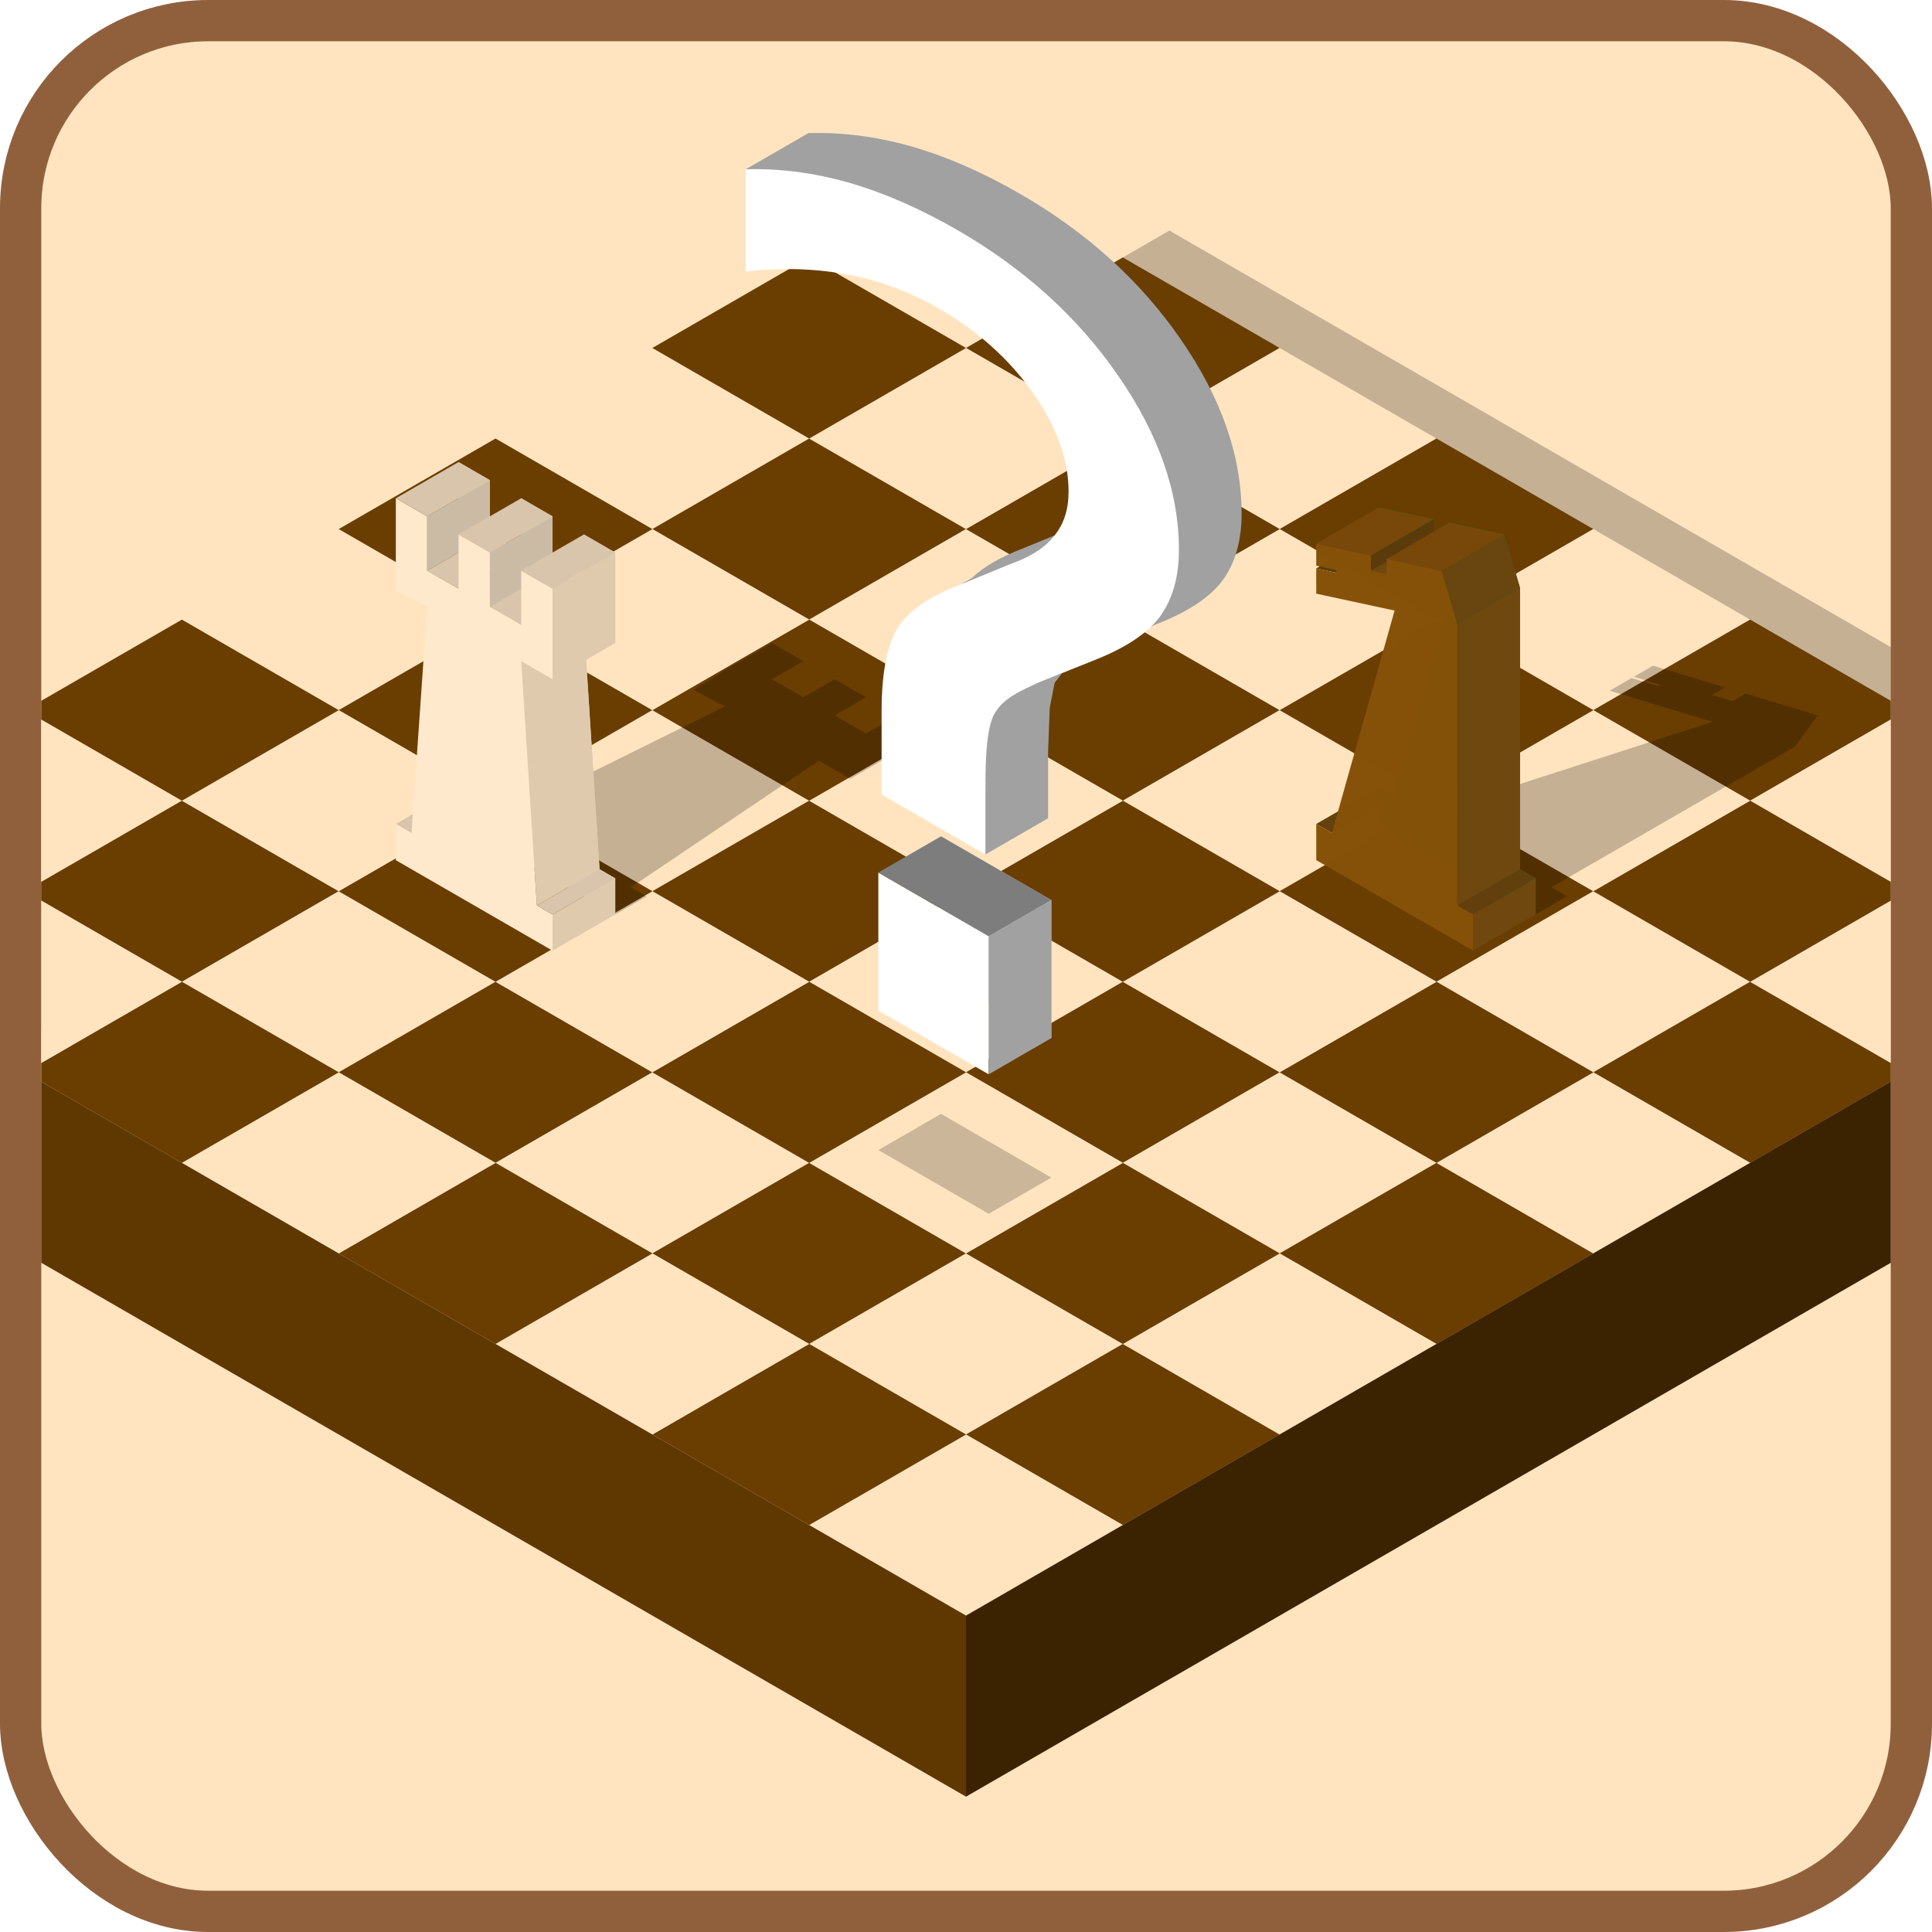 <?xml version="1.0" encoding="UTF-8" standalone="no"?>
<!-- Created with Inkscape (http://www.inkscape.org/) -->

<svg
   width="234.033"
   height="234.033"
   viewBox="0 0 234.033 234.033"
   version="1.1"
   id="svg5"
   inkscape:version="1.1.2 (0a00cf5339, 2022-02-04)"
   sodipodi:docname="page_layout.svg"
   xmlns:inkscape="http://www.inkscape.org/namespaces/inkscape"
   xmlns:sodipodi="http://sodipodi.sourceforge.net/DTD/sodipodi-0.dtd"
   xmlns="http://www.w3.org/2000/svg"
   xmlns:svg="http://www.w3.org/2000/svg">
  <sodipodi:namedview
     id="namedview7"
     pagecolor="#505050"
     bordercolor="#eeeeee"
     borderopacity="1"
     inkscape:pageshadow="0"
     inkscape:pageopacity="0"
     inkscape:pagecheckerboard="0"
     inkscape:document-units="px"
     showgrid="true"
     inkscape:snap-bbox="true"
     inkscape:snap-page="true"
     inkscape:snap-global="true"
     inkscape:bbox-nodes="true"
     inkscape:bbox-paths="true"
     showguides="false"
     inkscape:guide-bbox="true"
     inkscape:zoom="0.5"
     inkscape:cx="658"
     inkscape:cy="1073"
     inkscape:window-width="1846"
     inkscape:window-height="1016"
     inkscape:window-x="1754"
     inkscape:window-y="27"
     inkscape:window-maximized="1"
     inkscape:current-layer="layer1"
     inkscape:snap-bbox-midpoints="true"
     inkscape:snap-intersection-paths="true"
     inkscape:snap-midpoints="false"
     inkscape:snap-bbox-edge-midpoints="false"
     inkscape:snap-to-guides="true"
     inkscape:snap-grids="true"
     inkscape:snap-others="true"
     inkscape:snap-object-midpoints="true"
     inkscape:snap-smooth-nodes="true"
     inkscape:object-paths="true"
     inkscape:lockguides="false"
     inkscape:showpageshadow="0"
     inkscape:deskcolor="#505050">
    <inkscape:grid
       type="axonomgrid"
       id="grid211443"
       color="#ffffff"
       opacity="0.125"
       empcolor="#ffffff"
       empopacity="0.251"
       enabled="false" />
  </sodipodi:namedview>
  <defs
     id="defs2">
    <filter
       inkscape:collect="always"
       style="color-interpolation-filters:sRGB"
       id="filter206286"
       x="-0.361"
       y="-0.626"
       width="1.723"
       height="2.251">
      <feGaussianBlur
         inkscape:collect="always"
         stdDeviation="5.441"
         id="feGaussianBlur206288" />
    </filter>
  </defs>
  <g
     inkscape:label="Layer 1"
     inkscape:groupmode="layer"
     id="layer1"
     transform="translate(-1023.978,-964.328)">
    <g
       id="g244653"
       inkscape:export-filename="/home/abdulrhman/Projects/tipsandtricks.svg"
       inkscape:export-xdpi="96"
       inkscape:export-ydpi="96">
      <rect
         style="fill:#ffe4bf;fill-opacity:1;stroke:#90603d;stroke-width:5;stroke-opacity:1"
         id="rect24498"
         width="229.033"
         height="229.033"
         x="1026.478"
         y="966.828"
         ry="22.72" />
      <g
         id="g219475"
         transform="translate(-1378.866,-384.931)">
        <path
           style="opacity:0.227;fill:#000000;fill-opacity:1;stroke:none;stroke-width:1px;stroke-linecap:butt;stroke-linejoin:miter;stroke-opacity:1"
           d="m 2544.498,1377.188 -136.654,78.898 v 17.691 l 136.654,78.897 87.379,-50.447 v -74.59 z"
           id="path213515" />
        <path
           style="fill:#ffe4bf;fill-opacity:1;stroke:none;stroke-width:1px;stroke-linecap:butt;stroke-linejoin:miter;stroke-opacity:1"
           d="m 2407.844,1436.418 v 19.666 l 17.031,-9.832 z"
           id="path213159" />
        <path
           id="path213161"
           style="fill:#6a3d00;fill-opacity:1;stroke:none;stroke-width:1px;stroke-linecap:butt;stroke-linejoin:miter;stroke-opacity:1"
           d="m 2424.875,1446.252 -17.031,9.832 v 2.269 l 17.031,9.834 18.998,-10.969 z" />
        <path
           style="fill:#ffe4bf;fill-opacity:1;stroke:none;stroke-width:1px;stroke-linecap:butt;stroke-linejoin:miter;stroke-opacity:1"
           d="m 2443.873,1457.219 18.997,10.968 -18.997,10.968 -18.997,-10.968 z"
           id="path213163" />
        <path
           style="fill:#6a3d00;fill-opacity:1;stroke:none;stroke-width:1px;stroke-linecap:butt;stroke-linejoin:miter;stroke-opacity:1"
           d="m 2443.873,1479.155 18.997,-10.968 18.997,10.968 -18.997,10.968 z"
           id="path213165" />
        <path
           style="fill:#ffe4bf;fill-opacity:1;stroke:none;stroke-width:1px;stroke-linecap:butt;stroke-linejoin:miter;stroke-opacity:1"
           d="m 2481.867,1479.155 18.997,10.968 -18.997,10.968 -18.997,-10.968 z"
           id="path213167" />
        <path
           style="fill:#6a3d00;fill-opacity:1;stroke:none;stroke-width:1px;stroke-linecap:butt;stroke-linejoin:miter;stroke-opacity:1"
           d="m 2481.867,1501.091 18.997,-10.968 18.997,10.968 -18.997,10.968 z"
           id="path213169" />
        <path
           style="fill:#ffe4bf;fill-opacity:1;stroke:none;stroke-width:1px;stroke-linecap:butt;stroke-linejoin:miter;stroke-opacity:1"
           d="m 2519.861,1501.091 18.997,10.968 -18.997,10.968 -18.997,-10.968 z"
           id="path213171" />
        <path
           style="fill:#6a3d00;fill-opacity:1;stroke:none;stroke-width:1px;stroke-linecap:butt;stroke-linejoin:miter;stroke-opacity:1"
           d="m 2519.861,1523.027 18.997,-10.968 18.997,10.968 -18.997,10.968 z"
           id="path213173" />
        <path
           style="fill:#ffe4bf;fill-opacity:1;stroke:none;stroke-width:1px;stroke-linecap:butt;stroke-linejoin:miter;stroke-opacity:1"
           d="m 2519.861,1544.963 -18.997,-10.968 18.997,-10.968 18.997,10.968 z"
           id="path213175" />
        <path
           style="fill:#6a3d00;fill-opacity:1;stroke:none;stroke-width:1px;stroke-linecap:butt;stroke-linejoin:miter;stroke-opacity:1"
           d="m 2519.861,1523.027 -18.997,10.968 -18.997,-10.968 18.997,-10.968 z"
           id="path213177" />
        <path
           style="fill:#ffe4bf;fill-opacity:1;stroke:none;stroke-width:1px;stroke-linecap:butt;stroke-linejoin:miter;stroke-opacity:1"
           d="m 2481.867,1523.027 -18.997,-10.968 18.997,-10.968 18.997,10.968 z"
           id="path213179" />
        <path
           style="fill:#6a3d00;fill-opacity:1;stroke:none;stroke-width:1px;stroke-linecap:butt;stroke-linejoin:miter;stroke-opacity:1"
           d="m 2481.867,1501.091 -18.997,10.968 -18.997,-10.968 18.997,-10.968 z"
           id="path213181" />
        <path
           style="fill:#ffe4bf;fill-opacity:1;stroke:none;stroke-width:1px;stroke-linecap:butt;stroke-linejoin:miter;stroke-opacity:1"
           d="m 2443.873,1501.091 -18.997,-10.968 18.997,-10.968 18.997,10.968 z"
           id="path213183" />
        <path
           id="path213185"
           style="fill:#6a3d00;fill-opacity:1;stroke:none;stroke-width:1px;stroke-linecap:butt;stroke-linejoin:miter;stroke-opacity:1"
           d="m 2424.875,1468.188 -17.031,9.832 v 2.27 l 17.031,9.834 18.998,-10.969 z" />
        <path
           style="fill:#ffe4bf;fill-opacity:1;stroke:none;stroke-width:1px;stroke-linecap:butt;stroke-linejoin:miter;stroke-opacity:1"
           d="m 2407.844,1458.353 v 19.666 l 17.031,-9.832 z"
           id="path213187" />
        <path
           style="fill:#ffe4bf;fill-opacity:1;stroke:none;stroke-width:1px;stroke-linecap:butt;stroke-linejoin:miter;stroke-opacity:1"
           d="m 2443.873,1413.348 18.997,10.968 -18.997,10.968 -18.997,-10.968 z"
           id="path213191" />
        <path
           style="fill:#6a3d00;fill-opacity:1;stroke:none;stroke-width:1px;stroke-linecap:butt;stroke-linejoin:miter;stroke-opacity:1"
           d="m 2443.873,1435.283 18.997,-10.968 18.997,10.968 -18.997,10.968 z"
           id="path213193" />
        <path
           style="fill:#ffe4bf;fill-opacity:1;stroke:none;stroke-width:1px;stroke-linecap:butt;stroke-linejoin:miter;stroke-opacity:1"
           d="m 2481.867,1435.283 18.997,10.968 -18.997,10.968 -18.997,-10.968 z"
           id="path213195" />
        <path
           style="fill:#6a3d00;fill-opacity:1;stroke:none;stroke-width:1px;stroke-linecap:butt;stroke-linejoin:miter;stroke-opacity:1"
           d="m 2481.867,1457.219 18.997,-10.968 18.997,10.968 -18.997,10.968 z"
           id="path213197" />
        <path
           style="fill:#ffe4bf;fill-opacity:1;stroke:none;stroke-width:1px;stroke-linecap:butt;stroke-linejoin:miter;stroke-opacity:1"
           d="m 2519.861,1457.219 18.997,10.968 -18.997,10.968 -18.997,-10.968 z"
           id="path213199" />
        <path
           style="fill:#6a3d00;fill-opacity:1;stroke:none;stroke-width:1px;stroke-linecap:butt;stroke-linejoin:miter;stroke-opacity:1"
           d="m 2519.861,1479.155 18.997,-10.968 18.997,10.968 -18.997,10.968 z"
           id="path213201" />
        <path
           style="fill:#ffe4bf;fill-opacity:1;stroke:none;stroke-width:1px;stroke-linecap:butt;stroke-linejoin:miter;stroke-opacity:1"
           d="m 2557.854,1479.155 18.997,10.968 -18.997,10.968 -18.997,-10.968 z"
           id="path213203" />
        <path
           style="fill:#6a3d00;fill-opacity:1;stroke:none;stroke-width:1px;stroke-linecap:butt;stroke-linejoin:miter;stroke-opacity:1"
           d="m 2557.854,1501.091 18.997,-10.968 18.997,10.968 -18.997,10.968 z"
           id="path213205" />
        <path
           style="fill:#ffe4bf;fill-opacity:1;stroke:none;stroke-width:1px;stroke-linecap:butt;stroke-linejoin:miter;stroke-opacity:1"
           d="m 2557.854,1523.027 -18.997,-10.968 18.997,-10.968 18.997,10.968 z"
           id="path213207" />
        <path
           style="fill:#6a3d00;fill-opacity:1;stroke:none;stroke-width:1px;stroke-linecap:butt;stroke-linejoin:miter;stroke-opacity:1"
           d="m 2557.854,1501.091 -18.997,10.968 -18.997,-10.968 18.997,-10.968 z"
           id="path213209" />
        <path
           style="fill:#ffe4bf;fill-opacity:1;stroke:none;stroke-width:1px;stroke-linecap:butt;stroke-linejoin:miter;stroke-opacity:1"
           d="m 2519.861,1501.091 -18.997,-10.968 18.997,-10.968 18.997,10.968 z"
           id="path213211" />
        <path
           style="fill:#6a3d00;fill-opacity:1;stroke:none;stroke-width:1px;stroke-linecap:butt;stroke-linejoin:miter;stroke-opacity:1"
           d="m 2519.861,1479.155 -18.997,10.968 -18.997,-10.968 18.997,-10.968 z"
           id="path213213" />
        <path
           style="fill:#ffe4bf;fill-opacity:1;stroke:none;stroke-width:1px;stroke-linecap:butt;stroke-linejoin:miter;stroke-opacity:1"
           d="m 2481.867,1479.155 -18.997,-10.968 18.997,-10.968 18.997,10.968 z"
           id="path213215" />
        <path
           style="fill:#6a3d00;fill-opacity:1;stroke:none;stroke-width:1px;stroke-linecap:butt;stroke-linejoin:miter;stroke-opacity:1"
           d="m 2481.867,1457.219 -18.997,10.968 -18.997,-10.968 18.997,-10.968 z"
           id="path213217" />
        <path
           style="fill:#ffe4bf;fill-opacity:1;stroke:none;stroke-width:1px;stroke-linecap:butt;stroke-linejoin:miter;stroke-opacity:1"
           d="m 2443.873,1457.219 -18.997,-10.968 18.997,-10.968 18.997,10.968 z"
           id="path213219" />
        <path
           id="path213221"
           style="fill:#6a3d00;fill-opacity:1;stroke:none;stroke-width:1px;stroke-linecap:butt;stroke-linejoin:miter;stroke-opacity:1"
           d="m 2424.875,1424.316 -17.031,9.832 v 2.27 l 17.031,9.834 18.998,-10.969 z" />
        <path
           style="fill:#ffe4bf;fill-opacity:1;stroke:none;stroke-width:1px;stroke-linecap:butt;stroke-linejoin:miter;stroke-opacity:1"
           d="m 2481.867,1391.412 18.997,10.968 -18.997,10.968 -18.997,-10.968 z"
           id="path213223" />
        <path
           style="fill:#6a3d00;fill-opacity:1;stroke:none;stroke-width:1px;stroke-linecap:butt;stroke-linejoin:miter;stroke-opacity:1"
           d="m 2481.867,1413.348 18.997,-10.968 18.997,10.968 -18.997,10.968 z"
           id="path213225" />
        <path
           style="fill:#ffe4bf;fill-opacity:1;stroke:none;stroke-width:1px;stroke-linecap:butt;stroke-linejoin:miter;stroke-opacity:1"
           d="m 2519.86,1413.348 18.997,10.968 -18.997,10.968 -18.997,-10.968 z"
           id="path213227" />
        <path
           style="fill:#6a3d00;fill-opacity:1;stroke:none;stroke-width:1px;stroke-linecap:butt;stroke-linejoin:miter;stroke-opacity:1"
           d="m 2519.86,1435.283 18.997,-10.968 18.997,10.968 -18.997,10.968 z"
           id="path213229" />
        <path
           style="fill:#ffe4bf;fill-opacity:1;stroke:none;stroke-width:1px;stroke-linecap:butt;stroke-linejoin:miter;stroke-opacity:1"
           d="m 2557.854,1435.283 18.997,10.968 -18.997,10.968 -18.997,-10.968 z"
           id="path213231" />
        <path
           style="fill:#6a3d00;fill-opacity:1;stroke:none;stroke-width:1px;stroke-linecap:butt;stroke-linejoin:miter;stroke-opacity:1"
           d="m 2557.854,1457.219 18.997,-10.968 18.997,10.968 -18.997,10.968 z"
           id="path213233" />
        <path
           style="fill:#ffe4bf;fill-opacity:1;stroke:none;stroke-width:1px;stroke-linecap:butt;stroke-linejoin:miter;stroke-opacity:1"
           d="m 2595.849,1457.219 18.997,10.968 -18.997,10.968 -18.997,-10.968 z"
           id="path213235" />
        <path
           id="path213237"
           style="fill:#6a3d00;fill-opacity:1;stroke:none;stroke-width:1px;stroke-linecap:butt;stroke-linejoin:miter;stroke-opacity:1"
           d="m 2614.846,1468.188 -18.998,10.967 18.998,10.969 17.031,-9.834 v -2.27 z" />
        <path
           style="fill:#ffe4bf;fill-opacity:1;stroke:none;stroke-width:1px;stroke-linecap:butt;stroke-linejoin:miter;stroke-opacity:1"
           d="m 2595.849,1501.091 -18.997,-10.968 18.997,-10.968 18.997,10.968 z"
           id="path213239" />
        <path
           style="fill:#6a3d00;fill-opacity:1;stroke:none;stroke-width:1px;stroke-linecap:butt;stroke-linejoin:miter;stroke-opacity:1"
           d="m 2595.849,1479.155 -18.997,10.968 -18.997,-10.968 18.997,-10.968 z"
           id="path213241" />
        <path
           style="fill:#ffe4bf;fill-opacity:1;stroke:none;stroke-width:1px;stroke-linecap:butt;stroke-linejoin:miter;stroke-opacity:1"
           d="m 2557.854,1479.155 -18.997,-10.968 18.997,-10.968 18.997,10.968 z"
           id="path213243" />
        <path
           style="fill:#6a3d00;fill-opacity:1;stroke:none;stroke-width:1px;stroke-linecap:butt;stroke-linejoin:miter;stroke-opacity:1"
           d="m 2557.854,1457.219 -18.997,10.968 -18.997,-10.968 18.997,-10.968 z"
           id="path213245" />
        <path
           style="fill:#ffe4bf;fill-opacity:1;stroke:none;stroke-width:1px;stroke-linecap:butt;stroke-linejoin:miter;stroke-opacity:1"
           d="m 2519.86,1457.219 -18.997,-10.968 18.997,-10.968 18.997,10.968 z"
           id="path213247" />
        <path
           style="fill:#6a3d00;fill-opacity:1;stroke:none;stroke-width:1px;stroke-linecap:butt;stroke-linejoin:miter;stroke-opacity:1"
           d="m 2519.86,1435.283 -18.997,10.968 -18.997,-10.968 18.997,-10.968 z"
           id="path213249" />
        <path
           style="fill:#ffe4bf;fill-opacity:1;stroke:none;stroke-width:1px;stroke-linecap:butt;stroke-linejoin:miter;stroke-opacity:1"
           d="m 2481.867,1435.283 -18.997,-10.968 18.997,-10.968 18.997,10.968 z"
           id="path213251" />
        <path
           style="fill:#6a3d00;fill-opacity:1;stroke:none;stroke-width:1px;stroke-linecap:butt;stroke-linejoin:miter;stroke-opacity:1"
           d="m 2481.867,1413.348 -18.997,10.968 -18.997,-10.968 18.997,-10.968 z"
           id="path213253" />
        <path
           style="fill:#ffe4bf;fill-opacity:1;stroke:none;stroke-width:1px;stroke-linecap:butt;stroke-linejoin:miter;stroke-opacity:1"
           d="m 2519.86,1369.476 18.997,10.968 -18.997,10.968 -18.997,-10.968 z"
           id="path213255" />
        <path
           style="fill:#6a3d00;fill-opacity:1;stroke:none;stroke-width:1px;stroke-linecap:butt;stroke-linejoin:miter;stroke-opacity:1"
           d="m 2519.86,1391.412 18.997,-10.968 18.997,10.968 -18.997,10.968 z"
           id="path213257" />
        <path
           style="fill:#ffe4bf;fill-opacity:1;stroke:none;stroke-width:1px;stroke-linecap:butt;stroke-linejoin:miter;stroke-opacity:1"
           d="m 2557.854,1391.412 18.997,10.968 -18.997,10.968 -18.997,-10.968 z"
           id="path213259" />
        <path
           style="fill:#6a3d00;fill-opacity:1;stroke:none;stroke-width:1px;stroke-linecap:butt;stroke-linejoin:miter;stroke-opacity:1"
           d="m 2557.854,1413.348 18.997,-10.968 18.997,10.968 -18.997,10.968 z"
           id="path213261" />
        <path
           style="fill:#ffe4bf;fill-opacity:1;stroke:none;stroke-width:1px;stroke-linecap:butt;stroke-linejoin:miter;stroke-opacity:1"
           d="m 2595.849,1413.348 18.997,10.968 -18.997,10.968 -18.997,-10.968 z"
           id="path213263" />
        <path
           id="path213265"
           style="fill:#6a3d00;fill-opacity:1;stroke:none;stroke-width:1px;stroke-linecap:butt;stroke-linejoin:miter;stroke-opacity:1"
           d="m 2614.846,1424.316 -18.998,10.967 18.998,10.969 17.031,-9.834 v -2.27 z" />
        <path
           style="fill:#ffe4bf;fill-opacity:1;stroke:none;stroke-width:1px;stroke-linecap:butt;stroke-linejoin:miter;stroke-opacity:1"
           d="m 2631.877,1436.418 -17.031,9.834 17.031,9.832 z"
           id="path213267" />
        <path
           style="fill:#ffe4bf;fill-opacity:1;stroke:none;stroke-width:1px;stroke-linecap:butt;stroke-linejoin:miter;stroke-opacity:1"
           d="m 2631.877,1458.353 -17.031,9.834 17.031,9.832 z"
           id="path213271" />
        <path
           id="path213273"
           style="fill:#6a3d00;fill-opacity:1;stroke:none;stroke-width:1px;stroke-linecap:butt;stroke-linejoin:miter;stroke-opacity:1"
           d="m 2614.846,1446.252 -18.998,10.967 18.998,10.969 17.031,-9.834 v -2.269 z" />
        <path
           style="fill:#ffe4bf;fill-opacity:1;stroke:none;stroke-width:1px;stroke-linecap:butt;stroke-linejoin:miter;stroke-opacity:1"
           d="m 2595.849,1457.219 -18.997,-10.968 18.997,-10.968 18.997,10.968 z"
           id="path213275" />
        <path
           style="fill:#6a3d00;fill-opacity:1;stroke:none;stroke-width:1px;stroke-linecap:butt;stroke-linejoin:miter;stroke-opacity:1"
           d="m 2595.849,1435.283 -18.997,10.968 -18.997,-10.968 18.997,-10.968 z"
           id="path213277" />
        <path
           style="fill:#ffe4bf;fill-opacity:1;stroke:none;stroke-width:1px;stroke-linecap:butt;stroke-linejoin:miter;stroke-opacity:1"
           d="m 2557.854,1435.283 -18.997,-10.968 18.997,-10.968 18.997,10.968 z"
           id="path213279" />
        <path
           style="fill:#6a3d00;fill-opacity:1;stroke:none;stroke-width:1px;stroke-linecap:butt;stroke-linejoin:miter;stroke-opacity:1"
           d="m 2557.854,1413.348 -18.997,10.968 -18.997,-10.968 18.997,-10.968 z"
           id="path213281" />
        <path
           style="fill:#ffe4bf;fill-opacity:1;stroke:none;stroke-width:1px;stroke-linecap:butt;stroke-linejoin:miter;stroke-opacity:1"
           d="m 2519.86,1413.348 -18.997,-10.968 18.997,-10.968 18.997,10.968 z"
           id="path213283" />
        <path
           style="fill:#6a3d00;fill-opacity:1;stroke:none;stroke-width:1px;stroke-linecap:butt;stroke-linejoin:miter;stroke-opacity:1"
           d="m 2519.86,1391.412 -18.997,10.968 -18.997,-10.968 18.997,-10.968 z"
           id="path213285" />
        <path
           style="fill:#5f3700;fill-opacity:1;stroke:none;stroke-width:1px;stroke-linecap:butt;stroke-linejoin:miter;stroke-opacity:1"
           d="m 2407.844,1480.289 v 21.936 l 112.017,64.674 v -21.936 z"
           id="path219001" />
        <path
           style="fill:#3b2200;fill-opacity:1;stroke:none;stroke-width:1px;stroke-linecap:butt;stroke-linejoin:miter;stroke-opacity:1"
           d="m 2631.877,1480.289 -112.016,64.674 v 21.936 l 112.016,-64.674 z"
           id="path219005" />
        <g
           id="g213327"
           transform="matrix(-0.58,0,0,0.58,4290.378,742.112)"
           style="stroke-width:1.723">
          <path
             id="path213295"
             style="opacity:0.227;fill:#000000;fill-opacity:1;stroke:none;stroke-width:2.584;stroke-miterlimit:4;stroke-dasharray:none;stroke-opacity:1"
             d="m 3093.143,1181.102 -6.546,3.78 6.546,3.78 -6.546,3.78 -6.546,-3.78 -6.546,3.78 6.546,3.78 -6.546,3.78 -6.546,-3.78 -6.546,3.78 6.546,3.78 9.819,5.669 6.546,-3.78 39.278,26.457 -3.273,1.89 6.546,3.78 32.732,-18.898 -6.546,-3.78 -3.273,1.89 -45.824,-22.677 6.546,-3.425 -6.546,-4.133 z"
             sodipodi:nodetypes="ccccccccccccccccccccccc" />
          <g
             id="g213325"
             transform="translate(6.546,3.78)"
             style="stroke-width:1.723">
            <path
               id="path213297"
               style="fill:#d9c5ab;fill-opacity:1;stroke:none;stroke-width:2.584;stroke-miterlimit:4;stroke-dasharray:none;stroke-opacity:1"
               d="m 3152.06,1139.527 -6.546,3.78 v 11.339 l -6.546,3.779 v -11.338 l -6.546,3.78 v 11.339 l -6.546,3.78 v -11.338 l -6.546,3.779 v 7.559 11.339 l 6.546,-3.78 -3.273,51.024 -3.273,1.89 v 7.559 l 32.732,-18.898 v -7.559 l -3.273,1.89 -3.273,-47.244 6.546,-3.425 v -7.478 z"
               sodipodi:nodetypes="ccccccccccccccccccccccc" />
            <path
               style="fill:#ccbba4;fill-opacity:1;stroke:none;stroke-width:1.723px;stroke-linecap:butt;stroke-linejoin:miter;stroke-opacity:1"
               d="m 3158.606,1162.205 -13.093,-7.559 v -11.339 l 13.093,7.559 z"
               id="path213299" />
            <path
               style="fill:#e0caae;fill-opacity:1;stroke:none;stroke-width:1.723px;stroke-linecap:butt;stroke-linejoin:miter;stroke-opacity:1"
               d="m 3135.694,1232.126 3.273,-51.024 -13.093,-7.559 -3.273,51.024 z"
               id="path213301" />
            <path
               style="fill:#d9c5ab;fill-opacity:1;stroke:none;stroke-width:1.723px;stroke-linecap:butt;stroke-linejoin:miter;stroke-opacity:1"
               d="m 3145.513,1169.764 -13.093,-7.559 -6.546,3.78 13.093,7.559 z"
               id="path213303" />
            <path
               style="fill:#d9c5ab;fill-opacity:1;stroke:none;stroke-width:1.723px;stroke-linecap:butt;stroke-linejoin:miter;stroke-opacity:1"
               d="m 3158.606,1162.205 -13.093,-7.559 -6.546,3.78 13.093,7.559 z"
               id="path213305" />
            <path
               style="fill:#ccbba4;fill-opacity:1;stroke:none;stroke-width:1.723px;stroke-linecap:butt;stroke-linejoin:miter;stroke-opacity:1"
               d="m 3145.513,1169.764 -13.093,-7.559 v -11.339 l 13.093,7.559 z"
               id="path213307" />
            <path
               style="fill:#d9c5ab;fill-opacity:1;stroke:none;stroke-width:1.723px;stroke-linecap:butt;stroke-linejoin:miter;stroke-opacity:1"
               d="m 3165.152,1215.118 -13.093,-7.559 -3.273,1.89 13.093,7.559 z"
               id="path213309" />
            <path
               id="path213311"
               style="fill:#ffe9cc;fill-opacity:1;stroke:none;stroke-width:2.584;stroke-miterlimit:4;stroke-dasharray:none;stroke-opacity:1"
               d="m 3165.152,1147.087 -6.546,3.78 v 11.339 l -6.546,3.78 v -11.338 l -6.546,3.78 v 11.339 l -6.546,3.78 v -11.339 l -6.546,3.78 v 7.559 11.339 l 6.546,-3.78 -3.273,51.024 -3.273,1.89 v 7.559 l 32.732,-18.898 v -7.559 l -3.273,1.89 -3.273,-47.244 6.546,-3.425 v -7.478 z"
               sodipodi:nodetypes="ccccccccccccccccccccccc" />
            <path
               style="fill:#e0caae;fill-opacity:1;stroke:none;stroke-width:1.723px;stroke-linecap:butt;stroke-linejoin:miter;stroke-opacity:1"
               d="m 3132.421,1234.016 -13.093,-7.559 v 7.559 l 13.093,7.559 z"
               id="path213313" />
            <path
               style="fill:#d9c5ab;fill-opacity:1;stroke:none;stroke-width:1.723px;stroke-linecap:butt;stroke-linejoin:miter;stroke-opacity:1"
               d="m 3122.601,1224.567 13.093,7.559 -3.273,1.89 -13.093,-7.559 z"
               id="path213315" />
            <path
               style="fill:#e0caae;fill-opacity:1;stroke:none;stroke-width:1.723px;stroke-linecap:butt;stroke-linejoin:miter;stroke-opacity:1"
               d="m 3132.421,1184.882 -13.093,-7.559 v -18.898 l 13.093,7.559 z"
               id="path213317" />
            <path
               style="fill:#d9c5ab;fill-opacity:1;stroke:none;stroke-width:1.723px;stroke-linecap:butt;stroke-linejoin:miter;stroke-opacity:1"
               d="m 3138.967,1162.205 -13.093,-7.559 -6.546,3.78 13.093,7.559 z"
               id="path213319" />
            <path
               style="fill:#d9c5ab;fill-opacity:1;stroke:none;stroke-width:1.723px;stroke-linecap:butt;stroke-linejoin:miter;stroke-opacity:1"
               d="m 3145.513,1158.425 -13.093,-7.559 6.546,-3.78 13.093,7.559 z"
               id="path213321" />
            <path
               style="fill:#d9c5ab;fill-opacity:1;stroke:none;stroke-width:1.723px;stroke-linecap:butt;stroke-linejoin:miter;stroke-opacity:1"
               d="m 3158.606,1150.866 -13.093,-7.559 6.546,-3.78 13.093,7.559 z"
               id="path213323" />
          </g>
        </g>
        <g
           id="g213355"
           transform="matrix(0.58,0,0,0.58,658.157,733.337)"
           style="stroke-width:1.723">
          <path
             style="fill:#64410e;fill-opacity:1;stroke:none;stroke-width:1.723px;stroke-linecap:butt;stroke-linejoin:miter;stroke-opacity:1"
             d="m 3286.26,1235.906 13.093,-7.559 -3.273,-1.89 -13.093,7.559 z"
             id="path213329" />
          <path
             id="path213331"
             style="opacity:0.227;fill:#000000;fill-opacity:1;stroke-width:2.584"
             d="m 3353.334,1200.955 -4.006,2.313 5.532,1.686 -0.469,0.271 -5.557,-1.678 -4.56,2.644 21.487,6.487 -60.206,19.46 -2.928,-1.902 -6.546,3.78 32.731,18.898 6.546,-3.78 -3.273,-1.89 50.876,-29.373 4.768,-6.532 -15.074,-4.551 -2.746,1.585 -4.299,-1.298 2.745,-1.585 z"
             sodipodi:nodetypes="cccccccccccccccccccc" />
          <path
             id="path213333"
             style="fill:#117015;fill-opacity:0.989;stroke-width:2.584"
             d="m 3296.074,1167.896 v 4.626 l 4.226,0.932 v 0.541 l -4.231,-0.912 0.01,5.283 16.361,3.528 -13.25,46.571 -3.111,-2.008 v 7.559 l 32.732,18.898 v -7.559 l -3.273,-1.89 v -58.747 l -3.273,-11.175 -11.479,-2.475 v 3.17 l -3.273,-0.706 v -3.17 z"
             sodipodi:nodetypes="cccccccccccccccccccc" />
          <path
             style="fill:#5b3b0b;fill-opacity:1;stroke:none;stroke-width:1.723px;stroke-linecap:butt;stroke-linejoin:miter;stroke-opacity:1"
             d="m 3282.976,1180.642 13.093,-7.559 4.231,0.912 -13.093,7.559 z"
             id="path213335" />
          <path
             style="fill:#6f480d;fill-opacity:1;stroke:none;stroke-width:1.723px;stroke-linecap:butt;stroke-linejoin:miter;stroke-opacity:1"
             d="m 3297.693,1181.798 -3.273,-0.706 13.093,-7.559 3.273,0.706 z"
             id="path213337" />
          <path
             style="fill:#5b3b0b;fill-opacity:1;stroke:none;stroke-width:1.723px;stroke-linecap:butt;stroke-linejoin:miter;stroke-opacity:1"
             d="m 3294.42,1181.092 13.093,-7.559 v -3.17 l -13.093,7.559 z"
             id="path213339" />
          <path
             id="path213341"
             style="fill:#855109;fill-opacity:0.989;stroke-width:2.584"
             d="m 3282.982,1175.455 v 4.626 l 4.226,0.932 v 0.541 l -4.231,-0.912 0.01,5.283 16.361,3.528 -13.088,46.453 -3.273,-1.89 v 7.559 l 32.732,18.898 v -7.559 l -3.273,-1.89 v -58.747 l -3.273,-11.175 -11.479,-2.475 v 3.17 l -3.273,-0.706 v -3.17 z"
             sodipodi:nodetypes="cccccccccccccccccccc" />
          <path
             style="fill:#704810;fill-opacity:0.992;stroke:none;stroke-width:1.723px;stroke-linecap:butt;stroke-linejoin:miter;stroke-opacity:1"
             d="m 3315.718,1260.473 13.093,-7.559 v -7.559 l -13.093,7.559 z"
             id="path213343" />
          <path
             style="fill:#63400e;fill-opacity:0.992;stroke:none;stroke-width:1.723px;stroke-linecap:butt;stroke-linejoin:miter;stroke-opacity:1"
             d="m 3315.718,1252.914 -3.273,-1.89 13.093,-7.559 3.273,1.89 z"
             id="path213345" />
          <path
             style="fill:#6f480f;fill-opacity:1;stroke:none;stroke-width:1.723px;stroke-linecap:butt;stroke-linejoin:miter;stroke-opacity:1"
             d="m 3325.537,1243.465 -13.093,7.559 v -58.747 l 13.093,-7.559 z"
             id="path213347" />
          <path
             style="fill:#69450f;fill-opacity:1;stroke:none;stroke-width:1.723px;stroke-linecap:butt;stroke-linejoin:miter;stroke-opacity:1"
             d="m 3325.537,1184.718 -3.273,-11.175 -13.066,7.652 3.246,11.082 z"
             id="path213349" />
          <path
             style="fill:#774809;fill-opacity:1;stroke:none;stroke-width:1.723px;stroke-linecap:butt;stroke-linejoin:miter;stroke-opacity:1"
             d="m 3322.264,1173.543 -11.479,-2.475 -13.093,7.646 11.506,2.481 z"
             id="path213351" />
          <path
             style="fill:#774809;fill-opacity:1;stroke:none;stroke-width:1.723px;stroke-linecap:butt;stroke-linejoin:miter;stroke-opacity:1"
             d="m 3294.42,1177.922 13.093,-7.559 -11.438,-2.466 -13.093,7.559 z"
             id="path213353" />
        </g>
        <g
           id="g213371"
           transform="matrix(0.58,0,0,0.58,804.523,838.199)"
           style="stroke-width:1.723">
          <path
             id="path213357"
             style="fill:#a1a1a1;fill-opacity:1;stroke:none;stroke-width:3.446;stroke-opacity:0.6"
             d="m 2927.238,908.912 c -0.892,-0.01 -1.783,-0.002 -2.672,0.023 v 0.004 l -13.096,7.557 13.096,1.701 v 12.08 c 7.341,-0.832 14.378,-0.629 21.113,0.611 6.811,1.284 13.207,3.652 19.186,7.104 0.58,0.335 1.132,0.689 1.695,1.035 l 17.285,15.668 c 0.216,0.295 0.448,0.58 0.658,0.879 4.995,7.046 7.492,13.936 7.492,20.672 0,3.708 -0.984,6.772 -2.951,9.193 -1.892,2.465 -4.995,4.458 -9.309,5.979 l -4.611,1.898 -5.606,2.305 -0.01,0.004 v 0.002 c -4.783,1.81 -8.382,3.903 -10.85,6.266 l -2.228,1.287 -13.4,9.41 13.09,-7.561 0.012,-0.01 c 0,0 0,0.01 -0.01,0.01 -2.119,3.696 -3.18,9.366 -3.18,17.01 v 17.482 l 8.627,4.981 -0.043,1.139 v 13.959 l 13.102,-7.561 v -13.959 l 0.34,-9.119 1.02,-5.197 c 0,0 0,-0.01 0.01,-0.01 l 1.566,-2.061 5.998,-2.393 13.09,-7.561 c 6.811,-2.576 11.578,-5.649 14.303,-9.223 2.724,-3.649 4.086,-8.35 4.086,-14.102 0,-12.029 -4.234,-24.16 -12.705,-36.391 v -0.01 l -0.012,-0.01 c -8.399,-12.186 -19.558,-22.299 -33.479,-30.336 v 0 c -7.795,-4.5 -15.362,-7.81 -22.703,-9.93 -6.357,-1.816 -12.655,-2.759 -18.896,-2.828 z m 65.816,104.266 -0.01,0.01 -6.385,2.557 -7.568,3.979 c 1.517,-1.164 4.036,-2.49 7.568,-3.982 z" />
          <path
             style="font-size:232.485px;line-height:1.25;-inkscape-font-specification:sans-serif;fill:#c6c6c6;fill-opacity:1;stroke-width:1.723"
             d="m 2952.265,1055.815 23.044,13.305 v 28.834 l -23.044,-13.305 z"
             id="path213359" />
          <path
             style="font-size:232.485px;line-height:1.25;-inkscape-font-specification:sans-serif;fill:#ffffff;fill-opacity:1;stroke-width:1.723"
             d="m 2961.535,1059.598 -21.682,-12.518 v -17.482 q 0,-11.465 3.179,-17.009 3.179,-5.544 13.395,-9.408 l 10.217,-4.205 q 6.471,-2.281 9.309,-5.978 2.951,-3.631 2.951,-9.194 0,-10.103 -7.492,-20.672 -7.379,-10.504 -19.639,-17.582 -8.968,-5.178 -19.185,-7.103 -10.103,-1.86 -21.114,-0.612 v -21.341 q 10.671,-0.31 21.569,2.804 11.011,3.179 22.704,9.929 20.887,12.059 33.488,30.345 12.714,18.352 12.714,36.401 0,8.627 -4.087,14.101 -4.087,5.36 -14.303,9.224 l -9.99,3.995 q -5.335,2.255 -7.606,4.009 -2.157,1.706 -3.065,4.02 -0.681,1.991 -1.022,5.2 -0.341,3.209 -0.341,9.112 z"
             id="path213361" />
          <path
             style="font-size:232.485px;line-height:1.25;-inkscape-font-specification:sans-serif;fill:#ffffff;fill-opacity:1;stroke-width:1.723"
             d="m 2939.172,1063.374 23.044,13.305 v 28.834 l -23.044,-13.305 z"
             id="path213363" />
          <path
             d="m 2939.17,1063.37 13.09,-7.56 23.05,13.31 -13.09,7.56 -23.05,-13.31"
             id="path213365"
             style="fill:#7d7d7d;fill-opacity:1;stroke:none;stroke-width:3.446;stroke-opacity:0.6" />
          <path
             d="m 2962.22,1076.68 13.09,-7.56 v 28.83 l -13.09,7.56 v -28.83"
             id="path213367"
             style="fill:#a1a1a1;fill-opacity:1;stroke:none;stroke-width:3.446;stroke-opacity:0.6" />
          <path
             d="m 2939.17,1121.33 13.09,-7.56 23.05,13.31 -13.09,7.56 -23.05,-13.31"
             id="path213369"
             style="opacity:0.449;fill:#000000;fill-opacity:1;stroke:none;stroke-width:3.446;stroke-opacity:0.6;filter:url(#filter206286)" />
        </g>
      </g>
    </g>
  </g>
</svg>
